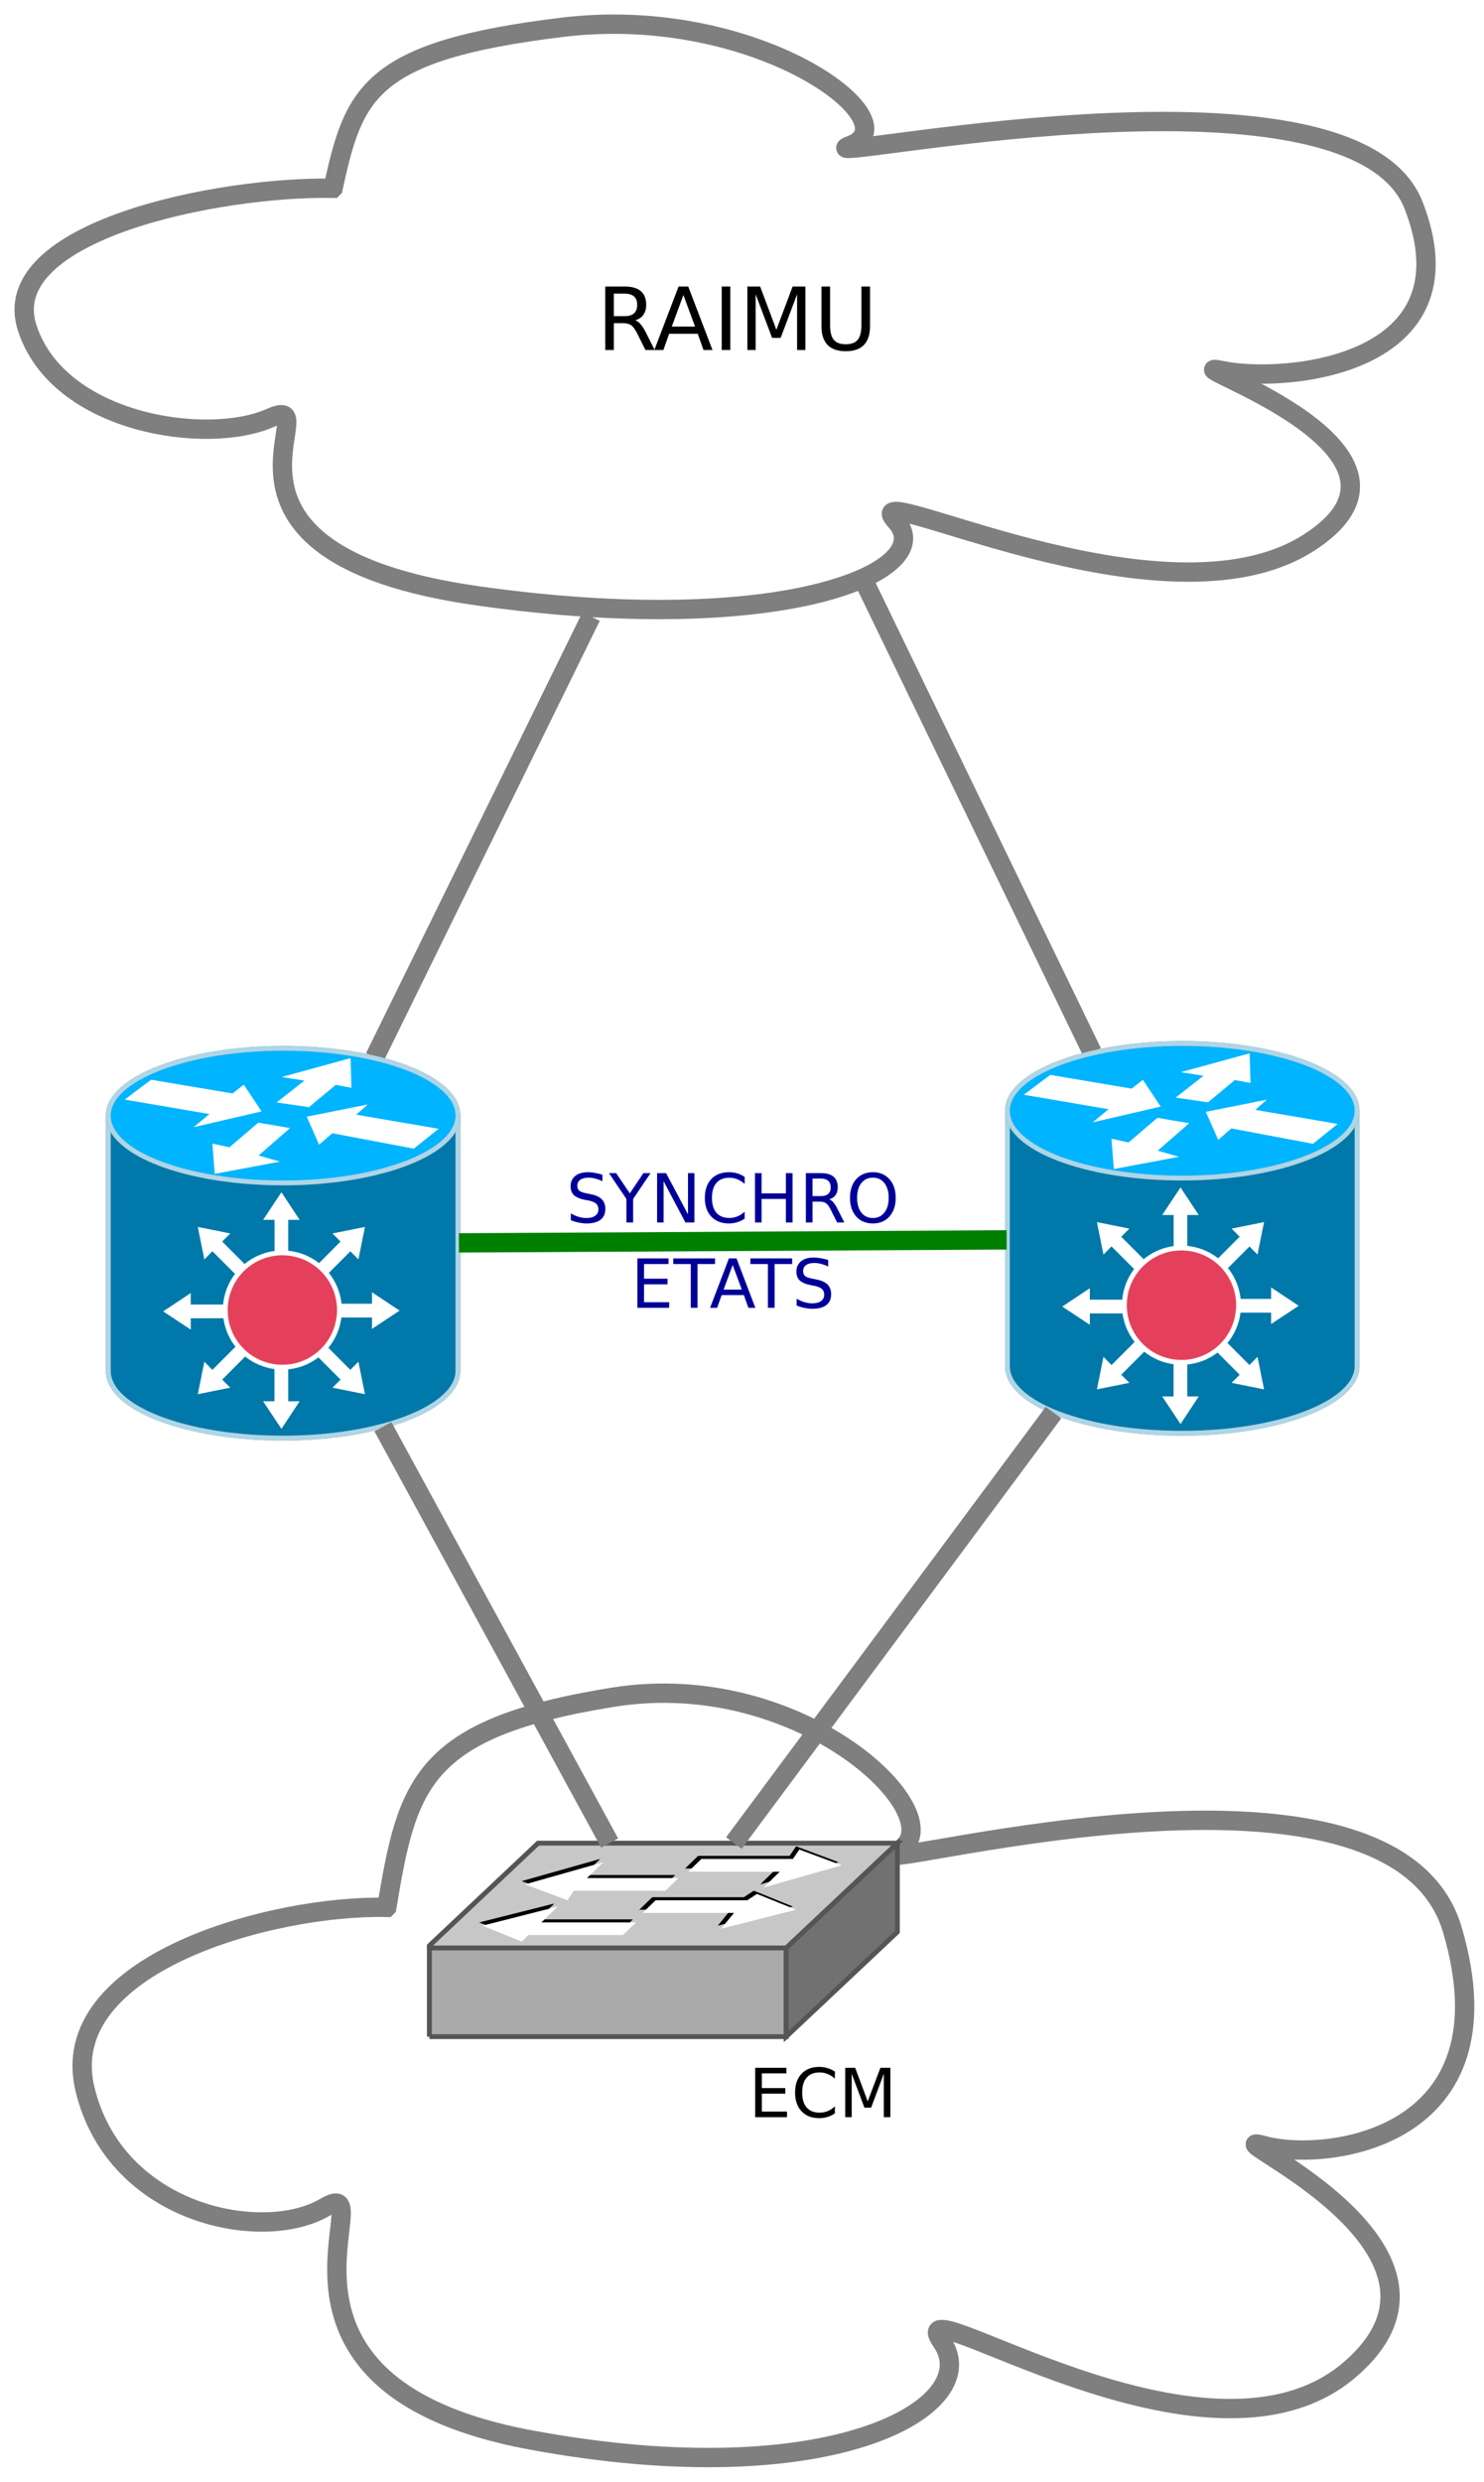 <?xml version="1.0" encoding="UTF-8"?>
<svg xmlns="http://www.w3.org/2000/svg" xmlns:xlink="http://www.w3.org/1999/xlink" width="307pt" height="513pt" viewBox="0 0 307 513" version="1.1">
<defs>
<g>
<symbol overflow="visible" id="glyph0-0">
<path style="stroke:none;" d="M 0.703 2.469 L 0.703 -9.875 L 7.703 -9.875 L 7.703 2.469 Z M 1.484 1.703 L 6.922 1.703 L 6.922 -9.078 L 1.484 -9.078 Z M 1.484 1.703 "/>
</symbol>
<symbol overflow="visible" id="glyph0-1">
<path style="stroke:none;" d="M 1.375 -10.203 L 7.828 -10.203 L 7.828 -9.047 L 2.75 -9.047 L 2.75 -6.016 L 7.609 -6.016 L 7.609 -4.859 L 2.75 -4.859 L 2.75 -1.156 L 7.953 -1.156 L 7.953 0 L 1.375 0 Z M 1.375 -10.203 "/>
</symbol>
<symbol overflow="visible" id="glyph0-2">
<path style="stroke:none;" d="M 9.016 -9.422 L 9.016 -7.969 C 8.547 -8.395 8.047 -8.711 7.516 -8.922 C 6.992 -9.141 6.441 -9.25 5.859 -9.25 C 4.691 -9.25 3.797 -8.891 3.172 -8.172 C 2.555 -7.461 2.25 -6.438 2.25 -5.094 C 2.25 -3.75 2.555 -2.719 3.172 -2 C 3.797 -1.289 4.691 -0.938 5.859 -0.938 C 6.441 -0.938 6.992 -1.039 7.516 -1.25 C 8.047 -1.469 8.547 -1.797 9.016 -2.234 L 9.016 -0.781 C 8.535 -0.457 8.023 -0.211 7.484 -0.047 C 6.941 0.117 6.367 0.203 5.766 0.203 C 4.223 0.203 3.004 -0.27 2.109 -1.219 C 1.223 -2.164 0.781 -3.457 0.781 -5.094 C 0.781 -6.727 1.223 -8.02 2.109 -8.969 C 3.004 -9.914 4.223 -10.391 5.766 -10.391 C 6.379 -10.391 6.957 -10.305 7.5 -10.141 C 8.039 -9.984 8.547 -9.742 9.016 -9.422 Z M 9.016 -9.422 "/>
</symbol>
<symbol overflow="visible" id="glyph0-3">
<path style="stroke:none;" d="M 1.375 -10.203 L 3.438 -10.203 L 6.031 -3.266 L 8.656 -10.203 L 10.719 -10.203 L 10.719 0 L 9.359 0 L 9.359 -8.969 L 6.734 -1.969 L 5.344 -1.969 L 2.719 -8.969 L 2.719 0 L 1.375 0 Z M 1.375 -10.203 "/>
</symbol>
<symbol overflow="visible" id="glyph0-4">
<path style="stroke:none;" d="M 7.5 -9.875 L 7.5 -8.531 C 6.969 -8.781 6.469 -8.961 6 -9.078 C 5.539 -9.203 5.094 -9.266 4.656 -9.266 C 3.906 -9.266 3.328 -9.117 2.922 -8.828 C 2.516 -8.535 2.312 -8.125 2.312 -7.594 C 2.312 -7.133 2.445 -6.789 2.719 -6.562 C 2.988 -6.332 3.504 -6.148 4.266 -6.016 L 5.094 -5.844 C 6.125 -5.645 6.883 -5.297 7.375 -4.797 C 7.863 -4.305 8.109 -3.645 8.109 -2.812 C 8.109 -1.82 7.773 -1.07 7.109 -0.562 C 6.453 -0.051 5.484 0.203 4.203 0.203 C 3.711 0.203 3.195 0.145 2.656 0.031 C 2.113 -0.07 1.551 -0.234 0.969 -0.453 L 0.969 -1.875 C 1.531 -1.562 2.078 -1.32 2.609 -1.156 C 3.148 -1 3.68 -0.922 4.203 -0.922 C 4.984 -0.922 5.586 -1.078 6.016 -1.391 C 6.453 -1.703 6.672 -2.145 6.672 -2.719 C 6.672 -3.219 6.516 -3.609 6.203 -3.891 C 5.898 -4.172 5.395 -4.383 4.688 -4.531 L 3.844 -4.688 C 2.812 -4.895 2.066 -5.219 1.609 -5.656 C 1.148 -6.094 0.922 -6.703 0.922 -7.484 C 0.922 -8.379 1.238 -9.086 1.875 -9.609 C 2.508 -10.129 3.383 -10.391 4.5 -10.391 C 4.977 -10.391 5.469 -10.344 5.969 -10.25 C 6.469 -10.164 6.977 -10.039 7.5 -9.875 Z M 7.5 -9.875 "/>
</symbol>
<symbol overflow="visible" id="glyph0-5">
<path style="stroke:none;" d="M -0.031 -10.203 L 1.453 -10.203 L 4.281 -6.016 L 7.094 -10.203 L 8.578 -10.203 L 4.969 -4.859 L 4.969 0 L 3.578 0 L 3.578 -4.859 Z M -0.031 -10.203 "/>
</symbol>
<symbol overflow="visible" id="glyph0-6">
<path style="stroke:none;" d="M 1.375 -10.203 L 3.234 -10.203 L 7.766 -1.672 L 7.766 -10.203 L 9.094 -10.203 L 9.094 0 L 7.234 0 L 2.719 -8.531 L 2.719 0 L 1.375 0 Z M 1.375 -10.203 "/>
</symbol>
<symbol overflow="visible" id="glyph0-7">
<path style="stroke:none;" d="M 1.375 -10.203 L 2.75 -10.203 L 2.75 -6.016 L 7.766 -6.016 L 7.766 -10.203 L 9.156 -10.203 L 9.156 0 L 7.766 0 L 7.766 -4.859 L 2.75 -4.859 L 2.75 0 L 1.375 0 Z M 1.375 -10.203 "/>
</symbol>
<symbol overflow="visible" id="glyph0-8">
<path style="stroke:none;" d="M 6.219 -4.781 C 6.508 -4.688 6.797 -4.473 7.078 -4.141 C 7.359 -3.816 7.641 -3.367 7.922 -2.797 L 9.328 0 L 7.844 0 L 6.531 -2.625 C 6.195 -3.301 5.867 -3.75 5.547 -3.969 C 5.234 -4.195 4.805 -4.312 4.266 -4.312 L 2.75 -4.312 L 2.75 0 L 1.375 0 L 1.375 -10.203 L 4.484 -10.203 C 5.648 -10.203 6.52 -9.957 7.094 -9.469 C 7.676 -8.988 7.969 -8.254 7.969 -7.266 C 7.969 -6.617 7.816 -6.082 7.516 -5.656 C 7.211 -5.238 6.781 -4.945 6.219 -4.781 Z M 2.75 -9.078 L 2.75 -5.453 L 4.484 -5.453 C 5.148 -5.453 5.656 -5.602 6 -5.906 C 6.344 -6.219 6.516 -6.672 6.516 -7.266 C 6.516 -7.859 6.344 -8.305 6 -8.609 C 5.656 -8.922 5.148 -9.078 4.484 -9.078 Z M 2.75 -9.078 "/>
</symbol>
<symbol overflow="visible" id="glyph0-9">
<path style="stroke:none;" d="M 5.516 -9.266 C 4.516 -9.266 3.719 -8.891 3.125 -8.141 C 2.539 -7.398 2.25 -6.383 2.25 -5.094 C 2.25 -3.812 2.539 -2.797 3.125 -2.047 C 3.719 -1.297 4.516 -0.922 5.516 -0.922 C 6.516 -0.922 7.305 -1.297 7.891 -2.047 C 8.484 -2.797 8.781 -3.812 8.781 -5.094 C 8.781 -6.383 8.484 -7.398 7.891 -8.141 C 7.305 -8.891 6.516 -9.266 5.516 -9.266 Z M 5.516 -10.391 C 6.941 -10.391 8.082 -9.91 8.938 -8.953 C 9.801 -7.992 10.234 -6.707 10.234 -5.094 C 10.234 -3.488 9.801 -2.203 8.938 -1.234 C 8.082 -0.273 6.941 0.203 5.516 0.203 C 4.078 0.203 2.926 -0.273 2.062 -1.234 C 1.207 -2.191 0.781 -3.477 0.781 -5.094 C 0.781 -6.707 1.207 -7.992 2.062 -8.953 C 2.926 -9.91 4.078 -10.391 5.516 -10.391 Z M 5.516 -10.391 "/>
</symbol>
<symbol overflow="visible" id="glyph0-10">
<path style="stroke:none;" d="M -0.047 -10.203 L 8.594 -10.203 L 8.594 -9.047 L 4.969 -9.047 L 4.969 0 L 3.578 0 L 3.578 -9.047 L -0.047 -9.047 Z M -0.047 -10.203 "/>
</symbol>
<symbol overflow="visible" id="glyph0-11">
<path style="stroke:none;" d="M 4.781 -8.844 L 2.906 -3.766 L 6.672 -3.766 Z M 4 -10.203 L 5.578 -10.203 L 9.469 0 L 8.031 0 L 7.094 -2.625 L 2.5 -2.625 L 1.562 0 L 0.109 0 Z M 4 -10.203 "/>
</symbol>
<symbol overflow="visible" id="glyph1-0">
<path style="stroke:none;" d="M 0.891 3.188 L 0.891 -12.688 L 9.891 -12.688 L 9.891 3.188 Z M 1.906 2.188 L 8.891 2.188 L 8.891 -11.688 L 1.906 -11.688 Z M 1.906 2.188 "/>
</symbol>
<symbol overflow="visible" id="glyph1-1">
<path style="stroke:none;" d="M 7.984 -6.156 C 8.367 -6.02 8.738 -5.738 9.094 -5.312 C 9.457 -4.895 9.82 -4.32 10.188 -3.594 L 11.984 0 L 10.078 0 L 8.406 -3.359 C 7.969 -4.242 7.547 -4.828 7.141 -5.109 C 6.734 -5.398 6.176 -5.547 5.469 -5.547 L 3.547 -5.547 L 3.547 0 L 1.766 0 L 1.766 -13.125 L 5.781 -13.125 C 7.281 -13.125 8.395 -12.805 9.125 -12.172 C 9.863 -11.547 10.234 -10.602 10.234 -9.344 C 10.234 -8.52 10.039 -7.832 9.656 -7.281 C 9.281 -6.738 8.723 -6.363 7.984 -6.156 Z M 3.547 -11.656 L 3.547 -7 L 5.781 -7 C 6.633 -7 7.281 -7.195 7.719 -7.594 C 8.156 -7.988 8.375 -8.57 8.375 -9.344 C 8.375 -10.113 8.156 -10.691 7.719 -11.078 C 7.281 -11.461 6.633 -11.656 5.781 -11.656 Z M 3.547 -11.656 "/>
</symbol>
<symbol overflow="visible" id="glyph1-2">
<path style="stroke:none;" d="M 6.156 -11.375 L 3.75 -4.844 L 8.562 -4.844 Z M 5.156 -13.125 L 7.156 -13.125 L 12.172 0 L 10.312 0 L 9.125 -3.359 L 3.203 -3.359 L 2.016 0 L 0.141 0 Z M 5.156 -13.125 "/>
</symbol>
<symbol overflow="visible" id="glyph1-3">
<path style="stroke:none;" d="M 1.766 -13.125 L 3.547 -13.125 L 3.547 0 L 1.766 0 Z M 1.766 -13.125 "/>
</symbol>
<symbol overflow="visible" id="glyph1-4">
<path style="stroke:none;" d="M 1.766 -13.125 L 4.406 -13.125 L 7.766 -4.188 L 11.125 -13.125 L 13.766 -13.125 L 13.766 0 L 12.047 0 L 12.047 -11.516 L 8.656 -2.516 L 6.875 -2.516 L 3.484 -11.516 L 3.484 0 L 1.766 0 Z M 1.766 -13.125 "/>
</symbol>
<symbol overflow="visible" id="glyph1-5">
<path style="stroke:none;" d="M 1.562 -13.125 L 3.344 -13.125 L 3.344 -5.156 C 3.344 -3.75 3.598 -2.734 4.109 -2.109 C 4.617 -1.492 5.445 -1.188 6.594 -1.188 C 7.727 -1.188 8.551 -1.492 9.062 -2.109 C 9.57 -2.734 9.828 -3.75 9.828 -5.156 L 9.828 -13.125 L 11.609 -13.125 L 11.609 -4.938 C 11.609 -3.219 11.188 -1.922 10.344 -1.047 C 9.5 -0.18 8.25 0.25 6.594 0.25 C 4.938 0.25 3.68 -0.18 2.828 -1.047 C 1.984 -1.922 1.562 -3.219 1.562 -4.938 Z M 1.562 -13.125 "/>
</symbol>
</g>
</defs>
<g id="surface26809">
<rect x="0" y="0" width="307" height="513" style="fill:rgb(100%,100%,100%);fill-opacity:1;stroke:none;"/>
<path style="fill-rule:evenodd;fill:rgb(100%,100%,100%);fill-opacity:1;stroke-width:0.2;stroke-linecap:butt;stroke-linejoin:miter;stroke:rgb(49.804%,49.804%,49.804%);stroke-opacity:1;stroke-miterlimit:10;" d="M 19.4 22.214 C 18.23 22.185 15.961 22.794 16.28 24.097 C 16.599 25.4 18.124 25.69 18.762 25.313 C 19.4 24.937 17.769 27.138 20.888 27.718 C 24.008 28.297 25.603 27.37 25.142 26.704 C 24.681 26.038 27.871 28.268 29.36 26.993 C 30.849 25.719 27.836 24.503 28.474 24.676 C 29.112 24.85 31.062 24.618 30.423 22.446 C 29.785 20.274 24.043 21.954 24.681 21.635 C 25.319 21.316 23.724 19.723 21.739 20.042 C 19.754 20.361 19.613 20.939 19.401 22.213 Z M 19.4 22.214 " transform="matrix(20,0,0,20,-308,-50)"/>
<g style="fill:rgb(0%,0%,0%);fill-opacity:1;">
  <use xlink:href="#glyph0-1" x="154.855" y="437.645"/>
  <use xlink:href="#glyph0-2" x="163.701" y="437.645"/>
  <use xlink:href="#glyph0-3" x="173.477" y="437.645"/>
</g>
<path style="fill:none;stroke-width:0.2;stroke-linecap:butt;stroke-linejoin:miter;stroke:rgb(49.804%,49.804%,49.804%);stroke-opacity:1;stroke-miterlimit:10;" d="M 21.514 8.873 L 19.276 13.429 " transform="matrix(20,0,0,20,-308,-50)"/>
<path style="fill:none;stroke-width:0.2;stroke-linecap:butt;stroke-linejoin:miter;stroke:rgb(49.804%,49.804%,49.804%);stroke-opacity:1;stroke-miterlimit:10;" d="M 24.361 8.555 L 26.697 13.377 " transform="matrix(20,0,0,20,-308,-50)"/>
<path style="fill-rule:evenodd;fill:rgb(100%,100%,100%);fill-opacity:1;stroke-width:0.2;stroke-linecap:butt;stroke-linejoin:miter;stroke:rgb(49.804%,49.804%,49.804%);stroke-opacity:1;stroke-miterlimit:10;" d="M 18.844 4.446 C 17.658 4.424 15.357 4.889 15.681 5.888 C 16.004 6.886 17.55 7.108 18.197 6.819 C 18.844 6.531 17.19 8.217 20.353 8.66 C 23.516 9.104 25.134 8.394 24.666 7.884 C 24.199 7.374 27.434 9.082 28.943 8.106 C 30.453 7.13 27.398 6.198 28.045 6.331 C 28.692 6.464 30.669 6.287 30.022 4.623 C 29.375 2.96 23.552 4.246 24.199 4.002 C 24.846 3.758 23.229 2.538 21.216 2.782 C 19.203 3.026 19.06 3.469 18.845 4.445 Z M 18.844 4.446 " transform="matrix(20,0,0,20,-308,-50)"/>
<path style="fill-rule:evenodd;fill:rgb(0%,47.059%,66.667%);fill-opacity:1;stroke-width:0.05;stroke-linecap:butt;stroke-linejoin:miter;stroke:rgb(49.804%,49.804%,49.804%);stroke-opacity:1;stroke-miterlimit:10;" d="M 29.437 13.972 C 29.437 14.361 28.628 14.668 27.629 14.668 C 26.63 14.668 25.82 14.353 25.82 13.972 L 25.82 16.619 C 25.82 17.008 26.63 17.314 27.629 17.314 C 28.628 17.314 29.437 16.999 29.437 16.619 Z M 29.437 13.972 " transform="matrix(20,0,0,20,-308,-50)"/>
<path style="fill:none;stroke-width:0.05;stroke-linecap:butt;stroke-linejoin:miter;stroke:rgb(67.843%,83.922%,90.588%);stroke-opacity:1;stroke-miterlimit:10;" d="M 29.437 13.972 C 29.437 14.361 28.628 14.668 27.629 14.668 C 26.63 14.668 25.82 14.353 25.82 13.972 L 25.82 16.619 C 25.82 17.008 26.63 17.314 27.629 17.314 C 28.628 17.314 29.437 16.999 29.437 16.619 L 29.437 13.972 " transform="matrix(20,0,0,20,-308,-50)"/>
<path style="fill-rule:evenodd;fill:rgb(0%,70.588%,100%);fill-opacity:1;stroke-width:0.05;stroke-linecap:butt;stroke-linejoin:miter;stroke:rgb(49.804%,49.804%,49.804%);stroke-opacity:1;stroke-miterlimit:10;" d="M 27.629 14.676 C 28.628 14.676 29.437 14.361 29.437 13.98 C 29.437 13.592 28.628 13.285 27.629 13.285 C 26.63 13.285 25.82 13.6 25.82 13.98 C 25.82 14.369 26.63 14.676 27.629 14.676 Z M 27.629 14.676 " transform="matrix(20,0,0,20,-308,-50)"/>
<path style="fill:none;stroke-width:0.05;stroke-linecap:butt;stroke-linejoin:miter;stroke:rgb(67.843%,83.922%,90.588%);stroke-opacity:1;stroke-miterlimit:10;" d="M 27.629 14.676 C 28.628 14.676 29.437 14.361 29.437 13.98 C 29.437 13.592 28.628 13.285 27.629 13.285 C 26.63 13.285 25.82 13.6 25.82 13.98 C 25.82 14.369 26.63 14.676 27.629 14.676 " transform="matrix(20,0,0,20,-308,-50)"/>
<path style="fill-rule:evenodd;fill:rgb(100%,100%,100%);fill-opacity:1;stroke-width:0.05;stroke-linecap:butt;stroke-linejoin:miter;stroke:rgb(100%,100%,100%);stroke-opacity:1;stroke-miterlimit:10;" d="M 27.216 13.697 L 27.365 13.921 L 26.8 14.052 L 26.924 13.949 L 26.051 13.8 L 26.27 13.636 L 27.112 13.778 Z M 27.216 13.697 " transform="matrix(20,0,0,20,-308,-50)"/>
<path style="fill-rule:evenodd;fill:rgb(100%,100%,100%);fill-opacity:1;stroke-width:0.05;stroke-linecap:butt;stroke-linejoin:miter;stroke:rgb(100%,100%,100%);stroke-opacity:1;stroke-miterlimit:10;" d="M 28.01 14.24 L 27.908 14.01 L 28.418 13.908 L 28.329 13.987 L 29.178 14.132 L 28.974 14.295 L 28.13 14.136 L 28.01 14.24 Z M 28.01 14.24 " transform="matrix(20,0,0,20,-308,-50)"/>
<path style="fill-rule:evenodd;fill:rgb(100%,100%,100%);fill-opacity:1;stroke-width:0.05;stroke-linecap:butt;stroke-linejoin:miter;stroke:rgb(100%,100%,100%);stroke-opacity:1;stroke-miterlimit:10;" d="M 27.732 13.575 L 28.302 13.419 L 28.309 13.663 L 28.166 13.636 L 27.888 13.867 L 27.622 13.828 L 27.91 13.603 L 27.732 13.575 Z M 27.732 13.575 " transform="matrix(20,0,0,20,-308,-50)"/>
<path style="fill-rule:evenodd;fill:rgb(100%,100%,100%);fill-opacity:1;stroke-width:0.05;stroke-linecap:butt;stroke-linejoin:miter;stroke:rgb(100%,100%,100%);stroke-opacity:1;stroke-miterlimit:10;" d="M 27.487 14.451 L 26.944 14.553 L 26.924 14.301 L 27.08 14.335 L 27.379 14.08 L 27.644 14.125 L 27.324 14.404 L 27.487 14.451 Z M 27.487 14.451 " transform="matrix(20,0,0,20,-308,-50)"/>
<path style="fill-rule:evenodd;fill:rgb(100%,100%,100%);fill-opacity:1;stroke-width:0.05;stroke-linecap:butt;stroke-linejoin:miter;stroke:rgb(100%,100%,100%);stroke-opacity:1;stroke-miterlimit:10;" d="M 27.656 15.603 L 27.656 15.033 L 27.753 15.033 L 27.611 14.818 L 27.468 15.033 L 27.565 15.033 L 27.565 15.603 Z M 27.656 15.603 " transform="matrix(20,0,0,20,-308,-50)"/>
<path style="fill-rule:evenodd;fill:rgb(100%,100%,100%);fill-opacity:1;stroke-width:0.05;stroke-linecap:butt;stroke-linejoin:miter;stroke:rgb(100%,100%,100%);stroke-opacity:1;stroke-miterlimit:10;" d="M 27.366 15.686 L 26.962 15.282 L 27.031 15.214 L 26.778 15.163 L 26.829 15.416 L 26.897 15.347 L 27.301 15.751 L 27.366 15.685 Z M 27.366 15.686 " transform="matrix(20,0,0,20,-308,-50)"/>
<path style="fill-rule:evenodd;fill:rgb(100%,100%,100%);fill-opacity:1;stroke-width:0.05;stroke-linecap:butt;stroke-linejoin:miter;stroke:rgb(100%,100%,100%);stroke-opacity:1;stroke-miterlimit:10;" d="M 27.218 15.958 L 26.648 15.958 L 26.648 15.861 L 26.433 16.004 L 26.648 16.146 L 26.648 16.05 L 27.218 16.05 L 27.218 15.958 Z M 27.218 15.958 " transform="matrix(20,0,0,20,-308,-50)"/>
<path style="fill-rule:evenodd;fill:rgb(100%,100%,100%);fill-opacity:1;stroke-width:0.05;stroke-linecap:butt;stroke-linejoin:miter;stroke:rgb(100%,100%,100%);stroke-opacity:1;stroke-miterlimit:10;" d="M 27.301 16.24 L 26.897 16.644 L 26.829 16.575 L 26.778 16.828 L 27.031 16.777 L 26.962 16.709 L 27.366 16.305 Z M 27.301 16.24 " transform="matrix(20,0,0,20,-308,-50)"/>
<path style="fill-rule:evenodd;fill:rgb(100%,100%,100%);fill-opacity:1;stroke-width:0.05;stroke-linecap:butt;stroke-linejoin:miter;stroke:rgb(100%,100%,100%);stroke-opacity:1;stroke-miterlimit:10;" d="M 27.564 16.388 L 27.564 16.958 L 27.468 16.958 L 27.611 17.173 L 27.753 16.958 L 27.656 16.958 L 27.656 16.388 L 27.564 16.388 Z M 27.564 16.388 " transform="matrix(20,0,0,20,-308,-50)"/>
<path style="fill-rule:evenodd;fill:rgb(100%,100%,100%);fill-opacity:1;stroke-width:0.05;stroke-linecap:butt;stroke-linejoin:miter;stroke:rgb(100%,100%,100%);stroke-opacity:1;stroke-miterlimit:10;" d="M 27.855 16.305 L 28.258 16.709 L 28.19 16.777 L 28.443 16.828 L 28.392 16.575 L 28.324 16.644 L 27.921 16.24 Z M 27.855 16.305 " transform="matrix(20,0,0,20,-308,-50)"/>
<path style="fill-rule:evenodd;fill:rgb(100%,100%,100%);fill-opacity:1;stroke-width:0.05;stroke-linecap:butt;stroke-linejoin:miter;stroke:rgb(100%,100%,100%);stroke-opacity:1;stroke-miterlimit:10;" d="M 28.003 16.042 L 28.573 16.042 L 28.573 16.138 L 28.788 15.996 L 28.573 15.853 L 28.573 15.95 L 28.003 15.95 L 28.003 16.042 Z M 28.003 16.042 " transform="matrix(20,0,0,20,-308,-50)"/>
<path style="fill-rule:evenodd;fill:rgb(100%,100%,100%);fill-opacity:1;stroke-width:0.05;stroke-linecap:butt;stroke-linejoin:miter;stroke:rgb(100%,100%,100%);stroke-opacity:1;stroke-miterlimit:10;" d="M 27.921 15.751 L 28.324 15.348 L 28.392 15.416 L 28.443 15.163 L 28.19 15.214 L 28.258 15.282 L 27.855 15.686 Z M 27.921 15.751 " transform="matrix(20,0,0,20,-308,-50)"/>
<path style="fill-rule:evenodd;fill:rgb(89.412%,25.098%,36.078%);fill-opacity:1;stroke-width:0.05;stroke-linecap:butt;stroke-linejoin:miter;stroke:rgb(100%,100%,100%);stroke-opacity:1;stroke-miterlimit:10;" d="M 27.959 16.474 C 28.227 16.287 28.291 15.918 28.104 15.651 C 27.917 15.384 27.549 15.319 27.282 15.506 C 27.015 15.693 26.95 16.062 27.137 16.329 C 27.324 16.596 27.693 16.661 27.959 16.474 Z M 27.959 16.474 " transform="matrix(20,0,0,20,-308,-50)"/>
<path style=" stroke:none;fill-rule:evenodd;fill:rgb(66.667%,66.667%,66.667%);fill-opacity:1;" d="M 88.355 402.652 L 88.355 421 L 162.648 421 L 162.648 402.652 Z M 88.355 402.652 "/>
<path style="fill:none;stroke-width:0.05;stroke-linecap:butt;stroke-linejoin:miter;stroke:rgb(33.333%,33.333%,33.333%);stroke-opacity:1;stroke-miterlimit:10;" d="M 19.842 23.55 L 23.532 23.55 L 23.532 22.633 L 19.842 22.633 L 19.842 23.55 " transform="matrix(20,0,0,20,-308,-50)"/>
<path style=" stroke:none;fill-rule:evenodd;fill:rgb(44.314%,44.314%,44.314%);fill-opacity:1;" d="M 162.648 402.652 L 185.645 381 L 185.645 399.367 L 162.648 421 Z M 162.648 402.652 "/>
<path style="fill:none;stroke-width:0.05;stroke-linecap:butt;stroke-linejoin:miter;stroke:rgb(33.333%,33.333%,33.333%);stroke-opacity:1;stroke-miterlimit:10;" d="M 23.532 22.633 L 24.682 21.55 L 24.682 22.468 L 23.532 23.55 L 23.532 22.633 " transform="matrix(20,0,0,20,-308,-50)"/>
<path style=" stroke:none;fill-rule:evenodd;fill:rgb(78.039%,78.039%,78.039%);fill-opacity:1;" d="M 162.648 402.652 L 185.645 381 L 111.312 381 L 88.355 402.652 Z M 162.648 402.652 "/>
<path style="fill:none;stroke-width:0.05;stroke-linecap:butt;stroke-linejoin:miter;stroke:rgb(33.333%,33.333%,33.333%);stroke-opacity:1;stroke-miterlimit:10;" d="M 23.532 22.633 L 24.682 21.55 L 20.966 21.55 L 19.842 22.609 L 19.842 22.633 L 23.532 22.633 " transform="matrix(20,0,0,20,-308,-50)"/>
<path style=" stroke:none;fill-rule:evenodd;fill:rgb(0%,0%,0%);fill-opacity:1;" d="M 134.941 392.172 L 132.25 394.762 L 151.168 394.762 L 148.5 398.062 L 164.035 394.109 L 155.941 390.828 L 153.879 392.172 Z M 134.941 392.172 "/>
<path style=" stroke:none;fill-rule:evenodd;fill:rgb(0%,0%,0%);fill-opacity:1;" d="M 144.422 383.629 L 141.73 386.238 L 160.648 386.238 L 157.266 389.523 L 173.473 384.934 L 164.688 381.652 L 163.34 383.629 Z M 144.422 383.629 "/>
<path style=" stroke:none;fill-rule:evenodd;fill:rgb(0%,0%,0%);fill-opacity:1;" d="M 128.215 399.367 L 130.926 396.758 L 111.312 396.758 L 114.676 393.477 L 99.121 397.391 L 107.254 400.672 L 108.621 399.367 Z M 128.215 399.367 "/>
<path style=" stroke:none;fill-rule:evenodd;fill:rgb(0%,0%,0%);fill-opacity:1;" d="M 137.02 390.176 L 139.711 387.586 L 120.773 387.586 L 124.156 384.262 L 107.926 388.848 L 116.695 392.172 L 118.059 390.176 Z M 137.02 390.176 "/>
<path style=" stroke:none;fill-rule:evenodd;fill:rgb(100%,100%,100%);fill-opacity:1;" d="M 135.633 392.805 L 132.941 395.414 L 151.863 395.414 L 149.152 398.695 L 164.688 394.762 L 156.594 391.5 L 154.594 392.805 Z M 135.633 392.805 "/>
<path style=" stroke:none;fill-rule:evenodd;fill:rgb(100%,100%,100%);fill-opacity:1;" d="M 145.094 384.262 L 142.383 386.914 L 161.301 386.914 L 157.938 390.176 L 174.145 385.586 L 165.359 382.324 L 164.035 384.262 Z M 145.094 384.262 "/>
<path style=" stroke:none;fill-rule:evenodd;fill:rgb(100%,100%,100%);fill-opacity:1;" d="M 128.867 400 L 131.578 397.391 L 112.004 397.391 L 115.367 394.109 L 99.812 398.062 L 107.926 401.348 L 109.273 400 Z M 128.867 400 "/>
<path style=" stroke:none;fill-rule:evenodd;fill:rgb(100%,100%,100%);fill-opacity:1;" d="M 137.672 390.828 L 140.363 388.219 L 121.426 388.219 L 124.828 384.934 L 108.621 389.523 L 117.406 392.805 L 118.711 390.828 Z M 137.672 390.828 "/>
<path style="fill-rule:evenodd;fill:rgb(0%,47.059%,66.667%);fill-opacity:1;stroke-width:0.05;stroke-linecap:butt;stroke-linejoin:miter;stroke:rgb(49.804%,49.804%,49.804%);stroke-opacity:1;stroke-miterlimit:10;" d="M 20.137 14.022 C 20.137 14.411 19.328 14.718 18.329 14.718 C 17.33 14.718 16.52 14.403 16.52 14.022 L 16.52 16.669 C 16.52 17.058 17.33 17.364 18.329 17.364 C 19.328 17.364 20.137 17.049 20.137 16.669 Z M 20.137 14.022 " transform="matrix(20,0,0,20,-308,-50)"/>
<path style="fill:none;stroke-width:0.05;stroke-linecap:butt;stroke-linejoin:miter;stroke:rgb(67.843%,83.922%,90.588%);stroke-opacity:1;stroke-miterlimit:10;" d="M 20.137 14.022 C 20.137 14.411 19.328 14.718 18.329 14.718 C 17.33 14.718 16.52 14.403 16.52 14.022 L 16.52 16.669 C 16.52 17.058 17.33 17.364 18.329 17.364 C 19.328 17.364 20.137 17.049 20.137 16.669 L 20.137 14.022 " transform="matrix(20,0,0,20,-308,-50)"/>
<path style="fill-rule:evenodd;fill:rgb(0%,70.588%,100%);fill-opacity:1;stroke-width:0.05;stroke-linecap:butt;stroke-linejoin:miter;stroke:rgb(49.804%,49.804%,49.804%);stroke-opacity:1;stroke-miterlimit:10;" d="M 18.329 14.726 C 19.328 14.726 20.137 14.411 20.137 14.03 C 20.137 13.642 19.328 13.335 18.329 13.335 C 17.33 13.335 16.52 13.65 16.52 14.03 C 16.52 14.419 17.33 14.726 18.329 14.726 Z M 18.329 14.726 " transform="matrix(20,0,0,20,-308,-50)"/>
<path style="fill:none;stroke-width:0.05;stroke-linecap:butt;stroke-linejoin:miter;stroke:rgb(67.843%,83.922%,90.588%);stroke-opacity:1;stroke-miterlimit:10;" d="M 18.329 14.726 C 19.328 14.726 20.137 14.411 20.137 14.03 C 20.137 13.642 19.328 13.335 18.329 13.335 C 17.33 13.335 16.52 13.65 16.52 14.03 C 16.52 14.419 17.33 14.726 18.329 14.726 " transform="matrix(20,0,0,20,-308,-50)"/>
<path style="fill-rule:evenodd;fill:rgb(100%,100%,100%);fill-opacity:1;stroke-width:0.05;stroke-linecap:butt;stroke-linejoin:miter;stroke:rgb(100%,100%,100%);stroke-opacity:1;stroke-miterlimit:10;" d="M 17.916 13.747 L 18.065 13.971 L 17.5 14.102 L 17.624 13.999 L 16.751 13.85 L 16.97 13.686 L 17.812 13.828 Z M 17.916 13.747 " transform="matrix(20,0,0,20,-308,-50)"/>
<path style="fill-rule:evenodd;fill:rgb(100%,100%,100%);fill-opacity:1;stroke-width:0.05;stroke-linecap:butt;stroke-linejoin:miter;stroke:rgb(100%,100%,100%);stroke-opacity:1;stroke-miterlimit:10;" d="M 18.71 14.29 L 18.608 14.06 L 19.118 13.958 L 19.029 14.037 L 19.878 14.182 L 19.674 14.345 L 18.83 14.186 L 18.71 14.29 Z M 18.71 14.29 " transform="matrix(20,0,0,20,-308,-50)"/>
<path style="fill-rule:evenodd;fill:rgb(100%,100%,100%);fill-opacity:1;stroke-width:0.05;stroke-linecap:butt;stroke-linejoin:miter;stroke:rgb(100%,100%,100%);stroke-opacity:1;stroke-miterlimit:10;" d="M 18.432 13.625 L 19.002 13.469 L 19.009 13.713 L 18.866 13.686 L 18.588 13.917 L 18.322 13.878 L 18.61 13.653 L 18.432 13.625 Z M 18.432 13.625 " transform="matrix(20,0,0,20,-308,-50)"/>
<path style="fill-rule:evenodd;fill:rgb(100%,100%,100%);fill-opacity:1;stroke-width:0.05;stroke-linecap:butt;stroke-linejoin:miter;stroke:rgb(100%,100%,100%);stroke-opacity:1;stroke-miterlimit:10;" d="M 18.187 14.501 L 17.644 14.603 L 17.624 14.351 L 17.78 14.385 L 18.079 14.13 L 18.344 14.175 L 18.024 14.454 L 18.187 14.501 Z M 18.187 14.501 " transform="matrix(20,0,0,20,-308,-50)"/>
<path style="fill-rule:evenodd;fill:rgb(100%,100%,100%);fill-opacity:1;stroke-width:0.05;stroke-linecap:butt;stroke-linejoin:miter;stroke:rgb(100%,100%,100%);stroke-opacity:1;stroke-miterlimit:10;" d="M 18.356 15.653 L 18.356 15.083 L 18.453 15.083 L 18.311 14.868 L 18.168 15.083 L 18.265 15.083 L 18.265 15.653 Z M 18.356 15.653 " transform="matrix(20,0,0,20,-308,-50)"/>
<path style="fill-rule:evenodd;fill:rgb(100%,100%,100%);fill-opacity:1;stroke-width:0.05;stroke-linecap:butt;stroke-linejoin:miter;stroke:rgb(100%,100%,100%);stroke-opacity:1;stroke-miterlimit:10;" d="M 18.066 15.736 L 17.663 15.332 L 17.731 15.264 L 17.478 15.213 L 17.529 15.466 L 17.597 15.397 L 18.001 15.801 L 18.066 15.735 Z M 18.066 15.736 " transform="matrix(20,0,0,20,-308,-50)"/>
<path style="fill-rule:evenodd;fill:rgb(100%,100%,100%);fill-opacity:1;stroke-width:0.05;stroke-linecap:butt;stroke-linejoin:miter;stroke:rgb(100%,100%,100%);stroke-opacity:1;stroke-miterlimit:10;" d="M 17.918 16.008 L 17.348 16.008 L 17.348 15.911 L 17.133 16.054 L 17.348 16.196 L 17.348 16.1 L 17.918 16.1 L 17.918 16.008 Z M 17.918 16.008 " transform="matrix(20,0,0,20,-308,-50)"/>
<path style="fill-rule:evenodd;fill:rgb(100%,100%,100%);fill-opacity:1;stroke-width:0.05;stroke-linecap:butt;stroke-linejoin:miter;stroke:rgb(100%,100%,100%);stroke-opacity:1;stroke-miterlimit:10;" d="M 18.001 16.29 L 17.597 16.694 L 17.529 16.625 L 17.478 16.878 L 17.731 16.827 L 17.663 16.759 L 18.066 16.355 Z M 18.001 16.29 " transform="matrix(20,0,0,20,-308,-50)"/>
<path style="fill-rule:evenodd;fill:rgb(100%,100%,100%);fill-opacity:1;stroke-width:0.05;stroke-linecap:butt;stroke-linejoin:miter;stroke:rgb(100%,100%,100%);stroke-opacity:1;stroke-miterlimit:10;" d="M 18.264 16.438 L 18.264 17.008 L 18.168 17.008 L 18.311 17.223 L 18.453 17.008 L 18.356 17.008 L 18.356 16.438 L 18.264 16.438 Z M 18.264 16.438 " transform="matrix(20,0,0,20,-308,-50)"/>
<path style="fill-rule:evenodd;fill:rgb(100%,100%,100%);fill-opacity:1;stroke-width:0.05;stroke-linecap:butt;stroke-linejoin:miter;stroke:rgb(100%,100%,100%);stroke-opacity:1;stroke-miterlimit:10;" d="M 18.555 16.355 L 18.958 16.759 L 18.89 16.827 L 19.143 16.878 L 19.092 16.625 L 19.024 16.694 L 18.621 16.29 Z M 18.555 16.355 " transform="matrix(20,0,0,20,-308,-50)"/>
<path style="fill-rule:evenodd;fill:rgb(100%,100%,100%);fill-opacity:1;stroke-width:0.05;stroke-linecap:butt;stroke-linejoin:miter;stroke:rgb(100%,100%,100%);stroke-opacity:1;stroke-miterlimit:10;" d="M 18.703 16.092 L 19.273 16.092 L 19.273 16.188 L 19.488 16.046 L 19.273 15.903 L 19.273 16 L 18.703 16 L 18.703 16.092 Z M 18.703 16.092 " transform="matrix(20,0,0,20,-308,-50)"/>
<path style="fill-rule:evenodd;fill:rgb(100%,100%,100%);fill-opacity:1;stroke-width:0.05;stroke-linecap:butt;stroke-linejoin:miter;stroke:rgb(100%,100%,100%);stroke-opacity:1;stroke-miterlimit:10;" d="M 18.621 15.801 L 19.024 15.398 L 19.092 15.466 L 19.143 15.213 L 18.89 15.264 L 18.958 15.332 L 18.555 15.736 Z M 18.621 15.801 " transform="matrix(20,0,0,20,-308,-50)"/>
<path style="fill-rule:evenodd;fill:rgb(89.412%,25.098%,36.078%);fill-opacity:1;stroke-width:0.05;stroke-linecap:butt;stroke-linejoin:miter;stroke:rgb(100%,100%,100%);stroke-opacity:1;stroke-miterlimit:10;" d="M 18.659 16.524 C 18.927 16.337 18.991 15.968 18.804 15.701 C 18.617 15.434 18.249 15.369 17.982 15.556 C 17.715 15.743 17.65 16.112 17.837 16.379 C 18.024 16.646 18.393 16.711 18.659 16.524 Z M 18.659 16.524 " transform="matrix(20,0,0,20,-308,-50)"/>
<g style="fill:rgb(0%,0%,0%);fill-opacity:1;">
  <use xlink:href="#glyph1-1" x="123.445" y="72.353"/>
  <use xlink:href="#glyph1-2" x="135.223" y="72.353"/>
  <use xlink:href="#glyph1-3" x="147.536" y="72.353"/>
  <use xlink:href="#glyph1-4" x="152.845" y="72.353"/>
  <use xlink:href="#glyph1-5" x="168.375" y="72.353"/>
</g>
<path style="fill:none;stroke-width:0.2;stroke-linecap:butt;stroke-linejoin:miter;stroke:rgb(0%,50.196%,0%);stroke-opacity:1;stroke-miterlimit:10;" d="M 20.147 15.346 L 25.812 15.315 " transform="matrix(20,0,0,20,-308,-50)"/>
<g style="fill:rgb(0%,0%,60%);fill-opacity:1;">
  <use xlink:href="#glyph0-4" x="117.121" y="252.7"/>
  <use xlink:href="#glyph0-5" x="126.008" y="252.7"/>
  <use xlink:href="#glyph0-6" x="134.56" y="252.7"/>
  <use xlink:href="#glyph0-2" x="145.032" y="252.7"/>
  <use xlink:href="#glyph0-7" x="154.807" y="252.7"/>
  <use xlink:href="#glyph0-8" x="165.335" y="252.7"/>
  <use xlink:href="#glyph0-9" x="175.062" y="252.7"/>
</g>
<g style="fill:rgb(0%,0%,60%);fill-opacity:1;">
  <use xlink:href="#glyph0-1" x="130.48" y="270.337"/>
  <use xlink:href="#glyph0-10" x="139.326" y="270.337"/>
  <use xlink:href="#glyph0-11" x="146.791" y="270.337"/>
  <use xlink:href="#glyph0-10" x="155.281" y="270.337"/>
  <use xlink:href="#glyph0-4" x="163.833" y="270.337"/>
</g>
<path style="fill:none;stroke-width:0.2;stroke-linecap:butt;stroke-linejoin:miter;stroke:rgb(49.804%,49.804%,49.804%);stroke-opacity:1;stroke-miterlimit:10;" d="M 19.361 17.246 L 21.706 21.549 " transform="matrix(20,0,0,20,-308,-50)"/>
<path style="fill:none;stroke-width:0.2;stroke-linecap:butt;stroke-linejoin:miter;stroke:rgb(49.804%,49.804%,49.804%);stroke-opacity:1;stroke-miterlimit:10;" d="M 26.297 17.1 L 22.991 21.549 " transform="matrix(20,0,0,20,-308,-50)"/>
</g>
</svg>
